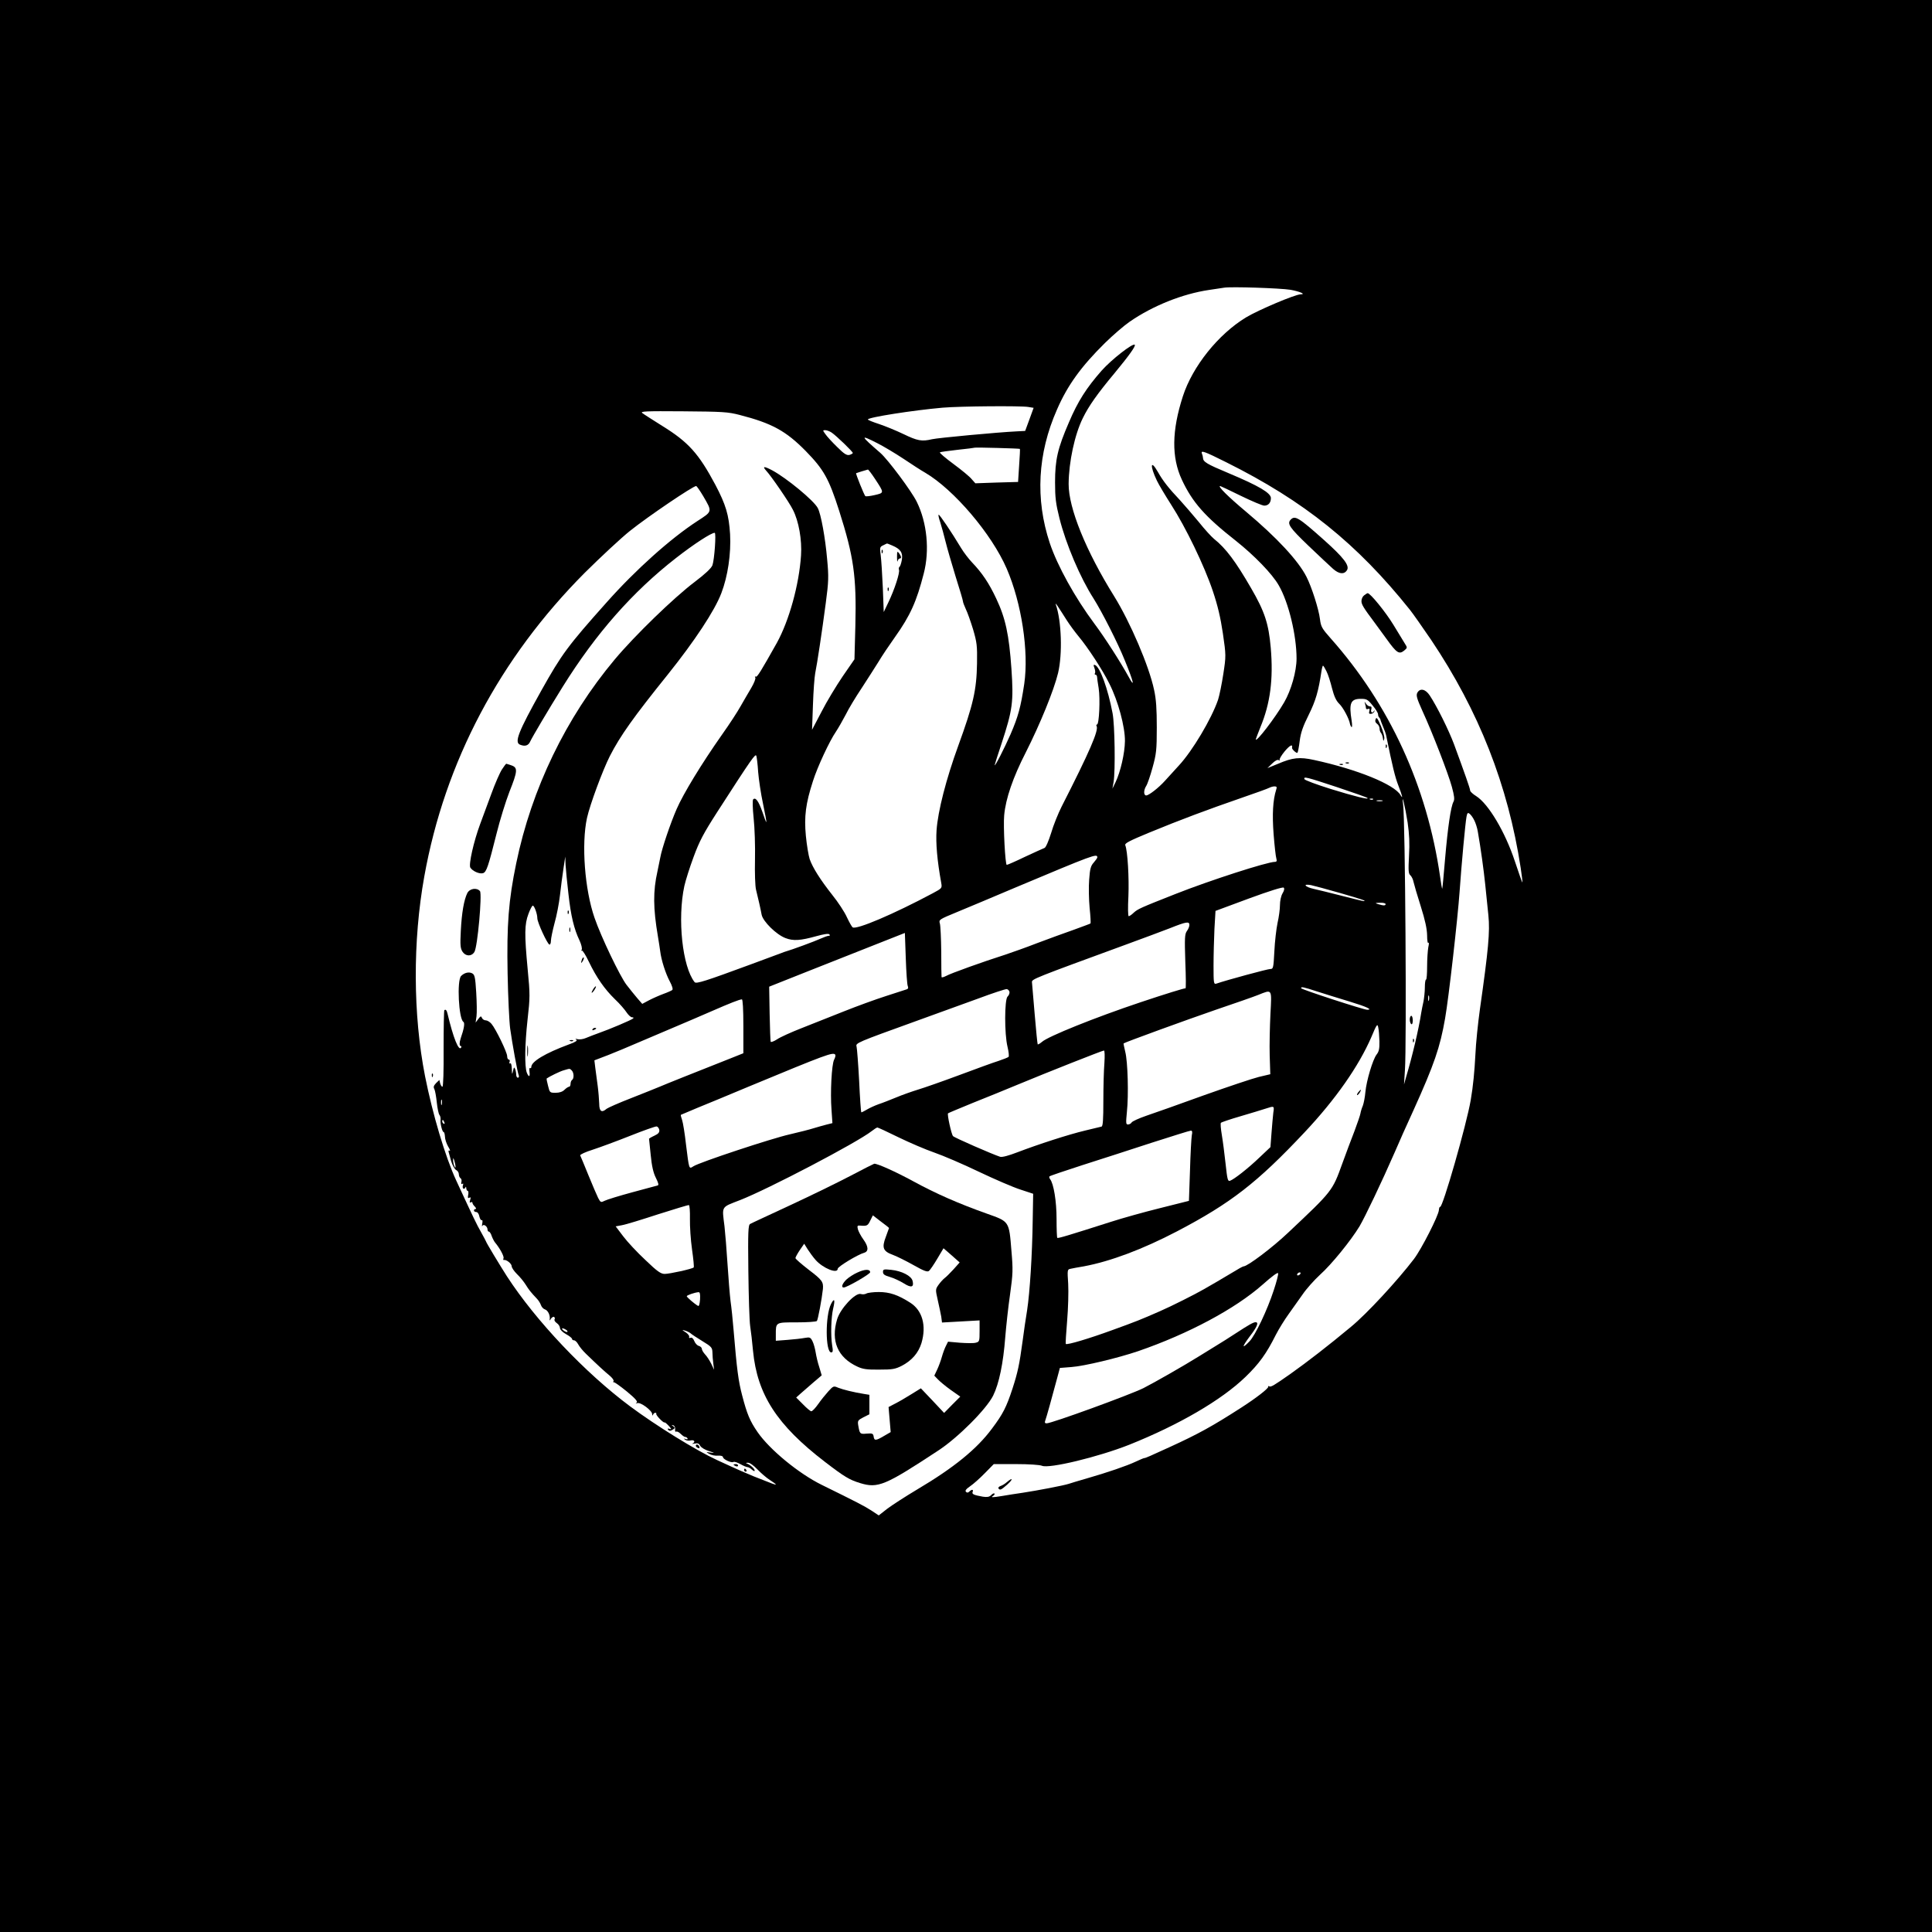 <?xml version="1.0" standalone="no"?>
<!DOCTYPE svg PUBLIC "-//W3C//DTD SVG 20010904//EN"
 "http://www.w3.org/TR/2001/REC-SVG-20010904/DTD/svg10.dtd">
<svg version="1.0" xmlns="http://www.w3.org/2000/svg"
 width="1280pt" height="1280pt" viewBox="0 0 1280 1280"
 preserveAspectRatio="xMidYMid meet">

<g transform="translate(0,1280) scale(0.1,-0.1)"
fill="#000000" stroke="none">
<path d="M0 6400 l0 -6400 6400 0 6400 0 0 6400 0 6400 -6400 0 -6400 0 0
-6400z m8550 4480 c61 -11 105 -30 67 -30 -35 0 -279 -103 -362 -153 -183
-111 -354 -324 -418 -522 -74 -228 -76 -405 -7 -553 70 -150 153 -244 358
-405 121 -96 241 -219 284 -295 65 -112 118 -330 118 -485 0 -85 -36 -211 -82
-290 -59 -102 -188 -270 -188 -245 0 3 14 38 30 79 66 158 87 319 69 528 -14
159 -40 239 -130 394 -103 178 -167 264 -246 327 -17 14 -63 64 -101 112 -39
47 -95 112 -125 145 -74 78 -113 128 -145 185 -50 88 -55 43 -7 -57 13 -27 56
-99 95 -160 95 -147 219 -403 275 -570 33 -98 51 -175 67 -282 21 -145 21
-149 3 -267 -10 -66 -26 -144 -35 -172 -44 -128 -170 -339 -259 -435 -32 -35
-74 -81 -92 -101 -43 -48 -108 -98 -125 -98 -18 0 -18 35 0 63 8 12 27 67 42
122 25 90 28 117 28 265 0 123 -4 187 -18 250 -33 157 -158 448 -264 619 -187
300 -303 585 -302 745 1 145 40 327 94 436 39 80 96 161 212 300 95 115 140
178 132 186 -13 12 -154 -98 -219 -171 -102 -116 -158 -204 -217 -343 -75
-173 -92 -248 -92 -398 0 -101 5 -141 29 -237 43 -172 138 -395 226 -532 55
-87 161 -295 207 -410 59 -143 69 -190 26 -110 -55 100 -159 262 -228 354
-128 172 -244 381 -295 533 -97 292 -81 593 48 885 70 161 160 285 318 441 52
51 126 115 164 141 152 105 349 184 525 210 41 6 86 13 100 15 44 8 373 -3
440 -14z m-1739 -776 l37 -6 -28 -77 -28 -76 -58 -3 c-124 -6 -521 -43 -559
-52 -68 -16 -96 -11 -189 34 -50 24 -124 54 -163 67 -40 13 -73 26 -73 30 0
14 301 61 495 78 118 10 514 13 566 5z m-1911 -53 c214 -55 307 -106 438 -239
119 -122 153 -181 222 -397 96 -302 115 -432 107 -760 l-6 -223 -78 -113 c-42
-62 -106 -167 -140 -234 l-63 -120 6 165 c3 91 10 185 15 210 13 63 45 275 70
465 19 143 20 174 9 290 -12 140 -41 300 -62 339 -26 50 -207 199 -302 250
-53 28 -67 28 -41 -1 34 -36 154 -211 178 -260 39 -75 61 -201 54 -303 -13
-195 -79 -432 -160 -579 -104 -185 -131 -230 -140 -224 -6 3 -7 1 -3 -6 4 -6
-8 -37 -27 -69 -19 -31 -50 -86 -71 -122 -20 -36 -74 -119 -121 -185 -138
-196 -258 -394 -302 -495 -42 -96 -98 -263 -108 -319 -3 -17 -12 -59 -19 -93
-30 -133 -29 -245 3 -433 6 -33 12 -77 15 -97 7 -59 36 -149 64 -201 15 -28
22 -51 16 -56 -5 -4 -31 -16 -59 -26 -27 -10 -70 -29 -95 -42 l-45 -24 -33 38
c-18 21 -50 61 -71 88 -43 56 -168 316 -212 444 -65 187 -88 488 -50 662 20
90 104 316 151 409 69 135 158 260 385 542 177 221 310 422 354 538 43 112 65
261 58 391 -8 128 -28 195 -98 328 -110 206 -178 282 -351 389 -62 39 -122 77
-132 85 -17 12 17 14 270 12 261 -2 297 -4 374 -24z m610 -117 c31 -21 140
-126 140 -135 0 -4 -10 -9 -22 -13 -18 -4 -35 6 -81 52 -32 31 -67 69 -78 85
-19 26 -19 27 -2 27 10 0 30 -7 43 -16z m302 -70 c40 -20 117 -66 173 -103 55
-37 120 -79 145 -93 190 -112 440 -405 540 -636 98 -227 147 -547 116 -762
-23 -154 -40 -217 -91 -335 -41 -93 -104 -217 -105 -204 0 3 20 67 45 141 74
226 81 278 66 497 -16 227 -39 335 -101 466 -48 102 -93 169 -161 240 -21 22
-54 65 -72 95 -65 108 -141 220 -148 220 -4 0 1 -24 11 -52 9 -29 25 -87 35
-128 10 -41 40 -144 66 -229 27 -85 49 -159 49 -166 0 -6 9 -29 19 -51 11 -22
32 -82 48 -134 25 -86 28 -107 26 -226 -3 -176 -25 -272 -124 -544 -81 -222
-135 -434 -144 -560 -6 -86 4 -201 31 -350 6 -35 5 -35 -58 -69 -257 -137
-503 -242 -529 -225 -5 3 -22 33 -38 67 -15 34 -59 101 -97 148 -78 99 -130
180 -150 238 -7 22 -19 91 -25 154 -12 128 -1 214 47 362 30 95 110 266 152
327 16 24 45 75 65 113 19 39 66 117 105 175 38 58 88 137 112 175 23 39 73
113 110 165 101 142 143 236 190 420 40 153 22 337 -46 475 -34 70 -190 279
-241 324 -135 117 -137 124 -21 65z m945 -38 c2 -1 -1 -51 -5 -110 l-7 -109
-142 -4 -141 -5 -24 27 c-12 16 -67 61 -121 101 -54 40 -94 74 -90 77 4 3 57
10 118 17 60 6 111 13 113 14 3 3 295 -5 299 -8z m1368 -89 c514 -256 866
-539 1216 -977 20 -25 83 -115 141 -200 316 -471 509 -962 593 -1510 8 -52 13
-95 11 -97 -1 -1 -24 63 -50 142 -64 193 -174 378 -255 430 -23 14 -41 31 -41
38 0 12 -35 111 -107 307 -35 93 -112 249 -161 323 -28 42 -64 50 -82 17 -9
-17 -3 -38 33 -118 67 -145 172 -417 196 -505 16 -59 19 -83 11 -98 -18 -32
-38 -170 -56 -379 -9 -107 -17 -196 -19 -198 -1 -2 -8 34 -14 80 -86 598 -334
1139 -726 1580 -57 64 -64 77 -70 127 -8 65 -54 210 -89 279 -54 107 -197 261
-401 432 -118 99 -190 170 -171 170 2 0 64 -29 137 -65 74 -36 143 -65 155
-65 27 0 44 19 44 50 0 34 -80 81 -280 165 -146 61 -169 75 -170 102 0 6 -3
19 -7 28 -9 24 16 15 162 -58z m-2327 -111 c61 -93 61 -91 -3 -106 -30 -7 -58
-10 -62 -7 -8 8 -65 149 -61 152 3 2 69 22 78 24 3 1 25 -28 48 -63z m-1139
-113 c61 -105 62 -100 -40 -166 -178 -116 -409 -323 -600 -538 -259 -290 -298
-344 -432 -583 -154 -276 -181 -345 -141 -360 33 -13 55 -6 67 22 14 30 116
203 215 362 220 353 463 629 752 854 118 92 232 166 255 166 11 0 -2 -179 -15
-215 -8 -20 -47 -57 -117 -110 -138 -104 -398 -356 -531 -515 -323 -386 -550
-856 -652 -1350 -51 -246 -63 -407 -57 -729 3 -157 11 -322 17 -366 13 -94 48
-289 57 -310 3 -8 0 -15 -6 -15 -6 0 -11 9 -11 19 0 11 -3 28 -7 38 -6 15 -9
13 -14 -12 -6 -27 -7 -26 -8 13 -1 26 -5 41 -11 37 -6 -3 -7 1 -4 9 3 9 1 16
-5 16 -6 0 -11 10 -11 23 0 25 -75 180 -104 214 -11 13 -28 23 -38 23 -10 0
-21 7 -25 16 -5 14 -9 13 -24 -7 l-18 -24 6 42 c3 23 2 94 -2 158 -6 100 -10
117 -26 126 -22 12 -52 5 -74 -17 -29 -29 -16 -285 15 -304 11 -7 4 -47 -18
-110 -9 -27 -9 -50 0 -50 5 0 6 -5 3 -11 -16 -25 -52 65 -90 225 -5 23 -13 31
-21 23 -3 -3 -5 -119 -5 -256 1 -146 -2 -251 -8 -251 -5 0 -11 10 -15 23 l-5
22 -22 -21 c-16 -17 -19 -26 -11 -40 5 -11 12 -50 16 -89 4 -38 12 -75 17 -81
6 -7 9 -21 8 -31 -4 -24 11 -83 20 -83 4 0 8 -14 9 -31 0 -16 10 -46 21 -65
12 -19 16 -32 10 -28 -6 4 -9 1 -7 -7 2 -8 10 -36 17 -62 8 -26 22 -52 32 -58
11 -5 19 -18 19 -29 0 -10 5 -22 11 -26 6 -3 9 -15 6 -25 -3 -12 -1 -17 6 -12
6 4 8 0 4 -10 -3 -9 -2 -19 3 -22 4 -3 11 1 13 7 3 8 6 6 6 -4 1 -10 5 -18 10
-18 4 0 6 -12 3 -26 -4 -20 -2 -25 8 -19 9 5 10 2 5 -15 -5 -15 -4 -20 4 -16
6 4 11 3 11 -3 0 -5 7 -17 16 -25 8 -9 11 -16 5 -16 -6 0 -11 -4 -11 -10 0 -5
7 -10 15 -10 9 0 18 -12 21 -30 4 -16 11 -27 16 -24 5 3 6 -7 3 -23 -3 -15 -2
-22 1 -15 7 16 34 -3 34 -24 0 -8 4 -14 9 -14 5 0 14 -13 19 -30 6 -16 16 -35
22 -42 31 -37 61 -92 56 -104 -3 -8 -2 -13 2 -12 16 5 52 -24 52 -41 0 -10 16
-33 35 -52 20 -19 45 -50 57 -69 22 -36 37 -54 74 -93 12 -12 24 -32 28 -44 4
-12 16 -25 26 -28 20 -6 36 -39 32 -65 -2 -11 1 -10 8 3 6 9 16 15 21 12 5 -4
7 -11 3 -16 -3 -6 3 -17 15 -25 12 -8 21 -23 21 -33 0 -10 17 -27 40 -40 22
-12 40 -26 40 -32 0 -5 6 -9 13 -9 8 0 20 -12 28 -27 8 -15 31 -43 51 -62 72
-70 123 -117 156 -144 18 -15 30 -31 27 -37 -4 -6 -3 -9 2 -8 4 2 43 -26 86
-61 57 -47 74 -67 65 -74 -9 -6 -8 -7 5 -3 22 7 97 -49 98 -73 0 -11 2 -12 6
-3 2 6 9 12 14 12 6 0 9 -3 7 -7 -4 -9 49 -63 55 -57 2 2 14 -8 28 -23 19 -21
20 -25 6 -20 -11 4 -16 3 -12 -3 8 -12 16 -12 35 0 13 9 13 11 0 21 -13 9 -13
10 0 6 9 -2 14 -14 13 -26 -2 -12 1 -19 7 -16 5 3 18 -3 30 -15 11 -11 24 -20
29 -20 6 0 13 -4 16 -10 4 -6 -1 -7 -12 -4 -15 5 -15 4 -3 -5 8 -5 25 -8 37
-4 24 5 32 -11 11 -21 -7 -3 -1 -3 14 0 20 4 29 1 37 -15 6 -11 32 -27 59 -35
38 -12 40 -14 12 -10 -35 5 -35 5 -10 -9 14 -8 40 -13 58 -11 19 1 32 -3 32
-10 0 -14 56 -40 69 -32 5 4 26 -3 46 -14 19 -11 41 -20 47 -20 6 0 20 -7 30
-17 10 -9 18 -12 18 -6 0 12 -29 38 -50 46 -11 4 -9 6 5 6 12 1 38 -18 63 -44
23 -24 60 -56 82 -70 22 -14 40 -27 40 -30 0 -4 -19 3 -147 54 -44 18 -98 41
-243 108 -141 65 -404 228 -576 356 -297 221 -624 566 -816 862 -46 72 -138
224 -138 230 0 2 -15 29 -33 62 -30 52 -51 97 -164 341 -74 160 -157 441 -207
692 -80 408 -82 895 -5 1323 136 759 500 1447 1064 2013 105 104 239 229 299
277 123 98 416 296 438 297 4 0 25 -30 47 -67z m1252 -327 c55 -23 72 -48 64
-95 -4 -23 -11 -43 -15 -46 -5 -3 -7 -12 -4 -20 7 -18 -29 -130 -70 -215 l-31
-65 -6 160 c-4 88 -10 185 -14 215 -7 52 -6 57 16 67 13 7 25 12 25 12 1 1 17
-5 35 -13z m1157 -496 c19 -30 54 -77 77 -105 62 -74 161 -225 205 -315 58
-114 104 -286 103 -380 -1 -80 -29 -202 -62 -272 l-21 -43 8 45 c12 75 8 379
-7 455 -31 163 -83 306 -116 319 -11 4 -12 0 -4 -20 5 -14 7 -30 3 -35 -3 -5
-1 -9 4 -9 5 0 9 -6 10 -12 0 -7 5 -42 11 -78 11 -71 3 -240 -11 -240 -5 0 -6
-5 -3 -10 16 -27 -46 -170 -232 -535 -22 -44 -54 -122 -69 -174 -17 -54 -35
-96 -44 -99 -8 -3 -66 -29 -128 -58 -62 -30 -117 -54 -122 -54 -10 0 -24 256
-17 329 10 110 58 250 143 416 96 190 186 411 214 526 30 126 23 345 -15 454
-4 11 3 4 15 -15 13 -19 39 -60 58 -90z m1720 -337 c11 -21 27 -72 37 -113 14
-54 27 -82 47 -102 27 -25 67 -102 72 -134 1 -7 6 -17 10 -21 5 -4 5 15 1 42
-19 117 -7 145 61 145 38 0 46 -4 78 -44 20 -23 36 -50 36 -58 0 -8 3 -18 8
-22 4 -4 7 -11 8 -14 0 -4 8 -24 17 -46 9 -21 19 -48 21 -60 42 -206 58 -272
80 -329 27 -70 33 -95 15 -65 -41 71 -287 171 -573 233 -96 21 -142 16 -238
-25 l-71 -29 31 30 c19 19 36 28 44 23 7 -4 10 -4 6 1 -4 4 11 30 34 58 35 41
54 50 48 22 -1 -9 30 -38 36 -32 3 3 10 38 15 79 7 55 22 97 60 173 46 93 64
155 84 288 3 20 8 37 10 37 3 0 13 -17 23 -37z m-3765 -668 c4 -49 18 -144 32
-209 14 -66 24 -121 22 -122 -2 -2 -13 28 -26 67 -25 71 -45 99 -61 83 -5 -5
-4 -57 3 -124 7 -63 11 -187 9 -275 -2 -88 1 -178 7 -200 15 -61 30 -126 37
-165 9 -45 97 -132 158 -155 52 -20 98 -17 206 13 47 13 78 18 84 12 7 -7 5
-10 -4 -10 -7 0 -32 -9 -54 -19 -34 -16 -194 -75 -231 -85 -5 -2 -17 -5 -25
-9 -8 -3 -100 -37 -205 -76 -301 -111 -363 -131 -373 -118 -81 102 -115 420
-68 637 8 36 35 122 61 192 39 106 66 157 158 300 232 360 252 387 258 370 3
-9 9 -57 12 -107z m3835 -100 c108 -36 199 -68 202 -72 12 -13 -86 11 -244 60
-93 29 -171 58 -174 65 -6 19 10 15 216 -53z m-403 -17 c-22 -69 -27 -164 -17
-295 6 -76 14 -148 18 -160 5 -17 2 -23 -9 -23 -51 0 -429 -122 -657 -212
-236 -93 -251 -100 -279 -125 -13 -13 -28 -23 -33 -23 -5 0 -6 58 -2 133 5
120 -5 299 -21 338 -4 12 29 29 157 82 211 87 391 154 608 229 96 33 182 64
190 69 8 4 23 9 34 9 15 0 17 -5 11 -22z m642 -64 c-3 -3 -12 -4 -19 -1 -8 3
-5 6 6 6 11 1 17 -2 13 -5z m229 -154 c11 -77 14 -136 9 -221 -5 -96 -4 -117
9 -128 8 -7 18 -27 21 -44 4 -18 25 -90 48 -162 29 -92 41 -148 42 -192 0 -35
4 -56 8 -50 5 7 5 -6 0 -28 -4 -22 -8 -79 -8 -128 0 -48 -3 -87 -7 -87 -5 0
-8 -24 -8 -52 0 -29 -5 -71 -9 -93 -5 -22 -12 -56 -15 -75 -17 -110 -58 -284
-100 -425 l-14 -50 6 95 c12 167 2 1658 -12 1760 -12 91 13 -11 30 -120z
m-168 143 c-10 -2 -26 -2 -35 0 -10 3 -2 5 17 5 19 0 27 -2 18 -5z m609 -127
c9 -17 20 -51 24 -76 20 -114 39 -254 49 -350 6 -58 15 -150 21 -205 11 -107
0 -227 -56 -620 -13 -93 -27 -228 -30 -300 -6 -114 -15 -210 -31 -303 -28
-164 -187 -718 -203 -708 -3 2 -7 -7 -8 -21 -2 -36 -115 -258 -165 -324 -110
-144 -313 -364 -418 -450 -149 -124 -286 -230 -400 -311 -111 -78 -130 -89
-141 -83 -5 4 -8 2 -7 -3 3 -10 -79 -74 -177 -137 -194 -125 -287 -176 -475
-262 -131 -60 -160 -73 -168 -73 -5 0 -30 -11 -58 -24 -57 -27 -188 -72 -324
-111 -52 -15 -106 -31 -120 -36 -34 -11 -206 -44 -305 -59 -44 -6 -104 -16
-134 -21 -68 -11 -80 -11 -61 1 8 5 12 12 8 15 -3 3 -13 -1 -22 -11 -12 -12
-26 -14 -54 -10 -62 11 -74 17 -68 32 7 17 -6 18 -22 2 -8 -8 -15 -9 -22 -2
-8 8 1 19 27 37 21 14 65 53 98 87 l59 60 148 0 c85 0 157 -5 171 -11 46 -21
373 58 578 139 330 132 610 295 770 449 91 88 139 154 202 280 20 39 58 100
84 136 26 36 68 95 93 131 25 37 77 95 115 130 77 69 205 227 262 321 36 61
147 293 233 490 26 61 82 187 125 280 137 303 176 417 209 607 24 135 84 667
96 838 13 186 38 456 46 499 5 26 9 29 21 19 8 -6 22 -25 30 -42z m-2497 -246
c0 -5 -11 -20 -24 -35 -19 -21 -25 -40 -30 -113 -4 -48 -2 -132 3 -187 6 -55
8 -101 6 -103 -1 -2 -52 -20 -111 -42 -60 -21 -170 -61 -244 -89 -74 -29 -169
-62 -210 -76 -145 -46 -365 -125 -392 -141 -16 -8 -29 -12 -30 -7 -1 4 -2 80
-2 168 -1 88 -5 172 -9 186 -8 26 -6 27 115 77 68 28 242 101 388 163 512 215
540 226 540 199z m-3504 -242 c16 -146 37 -233 74 -310 12 -26 18 -53 14 -60
-4 -7 -4 -10 1 -6 4 4 25 -29 46 -73 51 -106 105 -183 173 -249 32 -30 66 -70
77 -87 12 -18 28 -33 37 -33 9 0 12 -3 6 -8 -11 -10 -157 -72 -229 -97 -27
-10 -65 -24 -83 -32 -18 -8 -43 -11 -55 -8 -15 4 -18 3 -9 -3 10 -6 -5 -16
-50 -32 -156 -58 -248 -113 -248 -149 0 -7 -4 -10 -8 -7 -5 3 -6 -8 -4 -25 5
-35 -5 -38 -18 -5 -15 41 -13 186 5 349 17 150 17 168 1 335 -22 234 -21 298
5 367 11 30 24 55 29 55 10 0 30 -55 30 -84 0 -27 66 -170 80 -174 5 -2 10 9
10 25 0 15 11 68 24 117 14 49 30 132 36 185 6 53 16 132 23 176 l12 80 2 -55
c2 -30 10 -117 19 -192z m5111 6 c145 -42 182 -54 157 -54 -5 0 -70 16 -144
35 -74 19 -159 40 -187 46 -58 13 -75 35 -18 25 19 -4 105 -27 192 -52z m-380
-3 c-10 -17 -17 -50 -17 -78 0 -26 -7 -79 -16 -118 -8 -38 -18 -123 -21 -187
-6 -112 -7 -118 -28 -118 -17 0 -284 -72 -357 -97 -17 -5 -18 5 -18 119 0 69
3 178 6 244 l7 119 221 82 c136 50 225 78 231 72 6 -6 3 -20 -8 -38z m683 -71
c0 -11 -14 -11 -50 0 -22 7 -21 8 13 9 20 1 37 -3 37 -9z m-1300 -138 c0 -10
-7 -28 -17 -41 -14 -21 -15 -46 -10 -204 4 -99 5 -178 1 -175 -3 3 -136 -38
-297 -92 -299 -100 -615 -227 -654 -263 -13 -11 -25 -18 -28 -16 -2 3 -11 93
-20 200 -9 106 -17 202 -18 212 -2 20 17 27 623 249 107 39 238 88 290 108
110 44 130 47 130 22z m-1866 -404 c5 -12 3 -19 -5 -22 -8 -3 -70 -23 -139
-45 -69 -22 -195 -68 -280 -102 -85 -34 -211 -84 -280 -111 -69 -27 -142 -60
-162 -74 -20 -13 -39 -20 -42 -16 -2 4 -5 88 -7 186 l-3 179 249 99 c138 55
340 135 450 178 l200 79 6 -167 c3 -92 9 -175 13 -184z m2713 -37 c48 -15 145
-46 216 -67 112 -34 154 -54 115 -54 -23 0 -438 135 -438 143 0 11 12 9 107
-22z m-2039 -2 c2 -9 -4 -24 -13 -32 -20 -21 -21 -246 0 -332 8 -33 11 -63 7
-67 -4 -4 -34 -16 -67 -27 -33 -10 -150 -53 -260 -94 -110 -41 -233 -84 -273
-96 -39 -12 -105 -35 -145 -52 -39 -16 -92 -37 -117 -45 -25 -9 -60 -25 -78
-36 -18 -11 -35 -19 -36 -17 -2 2 -9 96 -14 209 -6 113 -14 214 -17 226 -7 24
-2 26 405 173 124 45 304 110 400 145 96 36 182 64 190 63 8 -1 16 -10 18 -18z
m1729 -146 c-4 -82 -7 -205 -5 -274 l4 -126 -76 -18 c-41 -10 -205 -65 -365
-122 -159 -58 -330 -118 -380 -135 -49 -17 -94 -37 -98 -45 -4 -7 -15 -13 -24
-13 -14 0 -14 10 -7 83 12 112 6 334 -11 399 -7 29 -12 54 -11 55 7 7 422 158
611 223 127 43 253 87 280 98 95 38 91 44 82 -125z m1050 90 c-3 -10 -5 -4 -5
12 0 17 2 24 5 18 2 -7 2 -21 0 -30z m-4542 -172 l0 -179 -75 -30 c-253 -100
-441 -175 -480 -192 -25 -10 -110 -45 -190 -76 -80 -31 -152 -63 -161 -70 -33
-29 -49 -17 -49 34 -1 26 -5 79 -10 117 -5 39 -12 93 -16 120 l-6 50 94 36
c51 20 129 53 173 72 44 19 152 65 240 102 88 37 211 90 273 117 119 52 180
76 197 77 6 1 10 -65 10 -178z m4214 -99 c1 -50 -3 -69 -19 -89 -25 -33 -67
-172 -74 -249 -3 -34 -11 -74 -17 -90 -7 -16 -14 -39 -16 -52 -2 -12 -20 -64
-39 -115 -20 -50 -56 -148 -81 -216 -66 -183 -65 -181 -359 -458 -103 -98
-269 -223 -295 -223 -5 0 -39 -19 -76 -42 -38 -22 -84 -50 -103 -61 -19 -11
-57 -33 -85 -49 -57 -33 -216 -113 -290 -145 -125 -55 -160 -69 -315 -125
-153 -56 -300 -100 -309 -92 -2 2 2 71 9 153 7 83 10 193 7 246 -6 92 -6 95
16 99 12 3 51 10 87 16 177 33 390 113 618 232 357 187 532 323 845 656 206
219 359 438 443 632 35 84 40 90 45 64 4 -16 7 -58 8 -92z m-1822 -144 c-4
-46 -7 -159 -7 -251 0 -126 -3 -168 -12 -171 -7 -2 -56 -13 -108 -26 -110 -26
-313 -92 -449 -144 -60 -23 -101 -34 -115 -30 -52 17 -302 126 -312 137 -11
12 -40 145 -33 151 2 2 76 33 164 69 88 35 221 89 295 120 202 84 564 227 574
227 5 0 6 -36 3 -82z m-1783 54 c3 -5 -1 -20 -8 -33 -16 -32 -26 -217 -17
-332 l6 -88 -40 -10 c-22 -5 -60 -17 -85 -24 -25 -8 -95 -26 -156 -40 -118
-26 -601 -186 -640 -212 -30 -19 -28 -24 -49 144 -8 72 -20 146 -26 163 -6 17
-10 32 -8 34 2 1 51 22 109 46 58 23 213 88 345 143 509 211 556 229 569 209z
m-1746 -104 c15 -15 16 -54 2 -63 -5 -3 -10 -15 -10 -26 0 -10 -4 -19 -10 -19
-5 0 -19 -9 -30 -20 -13 -13 -33 -20 -59 -20 -38 0 -39 1 -50 46 -7 26 -11 47
-9 49 17 12 89 48 113 54 41 12 39 13 53 -1z m-861 -225 c-3 -10 -5 -4 -5 12
0 17 2 24 5 18 2 -7 2 -21 0 -30z m5509 -55 c-3 -24 -8 -85 -12 -135 l-7 -93
-72 -68 c-75 -72 -168 -145 -196 -155 -15 -5 -18 10 -29 111 -7 64 -18 151
-25 192 -7 41 -10 78 -6 81 3 4 62 24 131 44 69 20 143 43 165 50 58 19 58 19
51 -27z m-5492 -64 c3 -8 2 -12 -4 -9 -6 3 -10 10 -10 16 0 14 7 11 14 -7z
m1424 -50 c2 -16 -6 -26 -32 -38 -20 -9 -36 -19 -36 -20 0 -2 5 -50 11 -107 7
-73 17 -118 34 -152 17 -34 21 -49 12 -51 -6 -2 -82 -22 -167 -45 -85 -23
-167 -48 -183 -56 -26 -13 -28 -12 -44 18 -9 18 -38 86 -65 152 -27 66 -51
125 -54 130 -2 6 35 23 83 38 49 16 160 57 248 92 88 35 167 63 175 62 8 -1
16 -12 18 -23z m1585 -49 c72 -35 179 -81 237 -101 58 -20 191 -77 295 -127
105 -50 228 -103 275 -118 l85 -28 -3 -173 c-3 -228 -19 -480 -37 -598 -9 -52
-22 -144 -30 -205 -21 -155 -32 -207 -67 -315 -40 -122 -63 -168 -136 -265
-100 -135 -252 -259 -497 -404 -77 -46 -165 -103 -197 -127 l-56 -44 -50 33
c-45 29 -95 55 -327 169 -153 75 -346 234 -426 350 -51 74 -70 120 -102 243
-25 95 -35 170 -57 435 -5 63 -14 149 -20 190 -5 41 -14 152 -20 245 -6 94
-15 206 -20 250 -17 138 -25 124 103 174 187 73 775 381 872 457 17 13 33 24
38 24 4 0 67 -29 140 -65z m1943 13 c-3 -18 -9 -123 -12 -233 l-7 -201 -191
-48 c-105 -26 -252 -67 -326 -91 -279 -89 -351 -111 -355 -106 -3 2 -5 58 -5
125 0 117 -19 234 -43 264 -5 7 -7 15 -4 18 3 4 102 37 219 75 117 37 323 104
458 148 135 43 251 80 259 80 10 1 12 -8 7 -31z m-4878 -208 c0 -9 -3 -7 -8 5
-5 11 -8 29 -8 40 0 16 2 15 8 -5 4 -14 8 -32 8 -40z m1553 -345 c-1 -50 5
-141 14 -204 9 -62 14 -116 11 -118 -9 -10 -160 -43 -192 -43 -26 0 -49 16
-128 92 -54 50 -120 121 -147 157 l-50 66 43 8 c24 4 131 37 238 72 107 34
199 62 204 61 5 -1 8 -42 7 -91z m3868 -473 c-43 -132 -123 -300 -161 -339
-52 -54 -51 -38 2 33 49 63 61 94 39 94 -15 0 -42 -15 -134 -75 -44 -29 -100
-64 -125 -79 -25 -15 -76 -47 -115 -71 -96 -60 -297 -175 -370 -212 -89 -44
-607 -233 -641 -233 -11 0 -14 5 -9 18 6 15 44 150 82 293 l15 56 76 6 c84 6
306 59 442 105 334 115 644 281 825 441 64 57 101 84 103 75 2 -8 -11 -58 -29
-112z m176 108 c-3 -5 -11 -10 -16 -10 -6 0 -7 5 -4 10 3 6 11 10 16 10 6 0 7
-4 4 -10z m-3977 -169 c-2 -29 -7 -47 -13 -43 -25 14 -75 58 -75 64 0 7 52 25
78 27 9 1 12 -13 10 -48z m-888 -201 c8 -5 12 -11 9 -14 -3 -3 -14 1 -25 9
-21 16 -8 20 16 5z m826 -24 c6 -6 41 -29 77 -51 61 -37 66 -43 67 -75 0 -19
3 -53 6 -75 l5 -40 -19 40 c-11 22 -29 50 -41 62 -11 12 -21 29 -21 36 0 8 -9
17 -20 20 -11 3 -24 17 -30 32 -7 17 -15 25 -25 22 -8 -4 -12 -1 -9 6 2 7 -8
20 -23 30 -27 17 -27 18 -3 11 13 -4 29 -12 36 -18z"/>
<path d="M8552 9358 c-27 -27 -9 -53 116 -173 70 -67 144 -136 164 -154 40
-35 73 -38 92 -9 19 31 -21 83 -153 201 -167 149 -191 163 -219 135z"/>
<path d="M9038 8856 c-10 -7 -18 -24 -18 -38 0 -23 13 -44 87 -143 13 -17 48
-65 79 -108 67 -93 83 -104 116 -78 23 19 23 20 5 48 -9 15 -43 71 -75 123
-51 84 -154 211 -171 210 -3 0 -14 -7 -23 -14z"/>
<path d="M3326 7703 c-14 -21 -46 -94 -71 -163 -25 -69 -59 -159 -74 -200 -43
-116 -77 -268 -65 -288 15 -24 61 -44 84 -37 23 7 35 44 90 263 22 89 61 214
85 276 55 138 56 160 14 175 -18 6 -33 11 -35 11 -2 0 -15 -17 -28 -37z"/>
<path d="M3096 6883 c-22 -45 -37 -130 -43 -250 -5 -94 -3 -116 11 -138 21
-32 60 -33 79 -2 21 33 52 383 37 403 -21 25 -68 18 -84 -13z"/>
<path d="M2861 5674 c0 -11 3 -14 6 -6 3 7 2 16 -1 19 -3 4 -6 -2 -5 -13z"/>
<path d="M4610 3221 c0 -5 7 -11 14 -14 10 -4 13 -1 9 9 -6 15 -23 19 -23 5z"/>
<path d="M4860 3096 c0 -2 7 -6 15 -10 8 -3 15 -1 15 4 0 6 -7 10 -15 10 -8 0
-15 -2 -15 -4z"/>
<path d="M4930 3060 c0 -5 5 -10 11 -10 5 0 7 5 4 10 -3 6 -8 10 -11 10 -2 0
-4 -4 -4 -10z"/>
<path d="M5841 9144 c0 -11 3 -14 6 -6 3 7 2 16 -1 19 -3 4 -6 -2 -5 -13z"/>
<path d="M5943 9109 c0 -24 1 -36 4 -26 2 9 9 17 14 17 13 0 11 13 -4 34 -12
17 -14 14 -14 -25z"/>
<path d="M5881 8894 c0 -11 3 -14 6 -6 3 7 2 16 -1 19 -3 4 -6 -2 -5 -13z"/>
<path d="M9044 8137 c3 -10 6 -23 6 -29 0 -6 6 -8 14 -5 10 4 12 0 8 -15 -4
-15 -1 -19 13 -17 10 2 20 10 21 17 1 7 0 8 -3 2 -9 -19 -24 -10 -18 10 4 14
2 20 -9 20 -8 0 -20 8 -26 18 -11 16 -11 16 -6 -1z"/>
<path d="M9114 8036 c-5 -13 -2 -23 9 -31 10 -7 17 -21 17 -32 0 -10 4 -23 9
-28 5 -6 11 -21 13 -35 3 -22 4 -23 9 -5 3 11 -7 49 -22 85 -22 51 -29 61 -35
46z"/>
<path d="M9181 7854 c0 -11 3 -14 6 -6 3 7 2 16 -1 19 -3 4 -6 -2 -5 -13z"/>
<path d="M8918 7743 c7 -3 16 -2 19 1 4 3 -2 6 -13 5 -11 0 -14 -3 -6 -6z"/>
<path d="M8878 7733 c7 -3 16 -2 19 1 4 3 -2 6 -13 5 -11 0 -14 -3 -6 -6z"/>
<path d="M9340 6046 c0 -14 5 -28 10 -31 6 -4 10 7 10 24 0 17 -4 31 -10 31
-5 0 -10 -11 -10 -24z"/>
<path d="M9361 5904 c0 -11 3 -14 6 -6 3 7 2 16 -1 19 -3 4 -6 -2 -5 -13z"/>
<path d="M6670 2980 c-12 -11 -31 -22 -41 -25 -11 -4 -17 -11 -14 -16 10 -14
17 -11 59 26 40 36 37 50 -4 15z"/>
<path d="M3761 6754 c0 -11 3 -14 6 -6 3 7 2 16 -1 19 -3 4 -6 -2 -5 -13z"/>
<path d="M3772 6640 c0 -14 2 -19 5 -12 2 6 2 18 0 25 -3 6 -5 1 -5 -13z"/>
<path d="M3856 6445 c-9 -26 -7 -32 5 -12 6 10 9 21 6 23 -2 3 -7 -2 -11 -11z"/>
<path d="M3932 6250 c-18 -29 -15 -38 4 -12 9 13 14 25 12 27 -2 2 -9 -5 -16
-15z"/>
<path d="M3925 5980 c-3 -6 1 -7 9 -4 18 7 21 14 7 14 -6 0 -13 -4 -16 -10z"/>
<path d="M3778 5903 c7 -3 16 -2 19 1 4 3 -2 6 -13 5 -11 0 -14 -3 -6 -6z"/>
<path d="M3493 5835 c0 -33 2 -45 4 -27 2 18 2 45 0 60 -2 15 -4 0 -4 -33z"/>
<path d="M9000 5565 c-7 -9 -11 -17 -9 -20 3 -2 10 5 17 15 14 24 10 26 -8 5z"/>
<path d="M5635 5010 c-82 -43 -262 -131 -400 -195 -137 -64 -257 -119 -265
-124 -13 -7 -15 -50 -12 -312 2 -167 7 -331 12 -364 5 -33 14 -107 19 -165 28
-289 158 -491 476 -735 129 -99 162 -119 234 -141 118 -36 165 -16 516 215
132 86 321 276 365 365 39 79 67 214 80 386 6 74 20 203 32 285 19 137 20 162
9 288 -16 198 -13 193 -162 246 -186 66 -339 133 -489 215 -118 64 -236 117
-258 116 -4 -1 -74 -36 -157 -80z m255 -346 c0 -1 -10 -27 -21 -58 -28 -73
-19 -96 47 -120 27 -10 89 -41 137 -68 69 -39 91 -47 102 -38 7 6 32 42 55 81
l41 69 54 -47 53 -47 -41 -46 c-23 -25 -49 -51 -59 -58 -9 -7 -27 -26 -39 -43
-22 -31 -22 -32 -6 -103 9 -39 19 -88 23 -109 l5 -39 125 7 124 7 0 -71 c0
-67 -1 -71 -26 -77 -14 -4 -61 -3 -104 0 l-79 7 -14 -28 c-8 -15 -20 -48 -27
-73 -7 -25 -21 -63 -31 -84 l-19 -40 23 -24 c12 -13 50 -45 85 -70 l64 -45
-54 -54 -53 -54 -77 82 -77 81 -63 -39 c-35 -22 -83 -50 -107 -62 l-44 -23 7
-83 7 -83 -45 -26 c-54 -32 -64 -32 -68 -3 -3 19 -8 22 -45 19 -46 -4 -47 -3
-57 55 -5 30 -2 34 34 53 l40 20 0 65 0 64 -37 6 c-68 11 -137 28 -170 41 -30
13 -32 12 -65 -24 -18 -20 -49 -58 -67 -84 -19 -27 -39 -48 -46 -48 -6 0 -31
21 -55 46 l-45 45 30 27 c17 15 55 48 85 74 l54 46 -16 54 c-10 29 -20 73 -24
98 -4 25 -13 58 -21 74 -13 26 -18 28 -51 22 -21 -4 -72 -10 -114 -13 l-78 -6
0 39 c0 85 -3 83 138 83 69 0 129 4 134 9 7 7 33 146 40 212 4 47 -5 60 -92
126 -49 38 -90 73 -90 79 0 5 13 29 29 53 l29 42 23 -37 c13 -20 36 -52 53
-71 49 -55 146 -94 146 -58 0 14 134 95 175 106 31 9 29 41 -4 87 -17 23 -33
54 -37 68 -6 24 -4 27 17 25 43 -4 49 0 65 34 l17 34 53 -41 c30 -22 54 -41
54 -43z"/>
<path d="M5680 4369 c-25 -11 -57 -32 -72 -46 -28 -27 -37 -53 -18 -53 21 0
175 89 175 101 0 22 -36 21 -85 -2z"/>
<path d="M5850 4373 c0 -16 11 -23 45 -33 25 -7 66 -26 92 -42 50 -32 70 -27
59 16 -8 33 -72 66 -142 73 -49 5 -54 4 -54 -14z"/>
<path d="M5740 4230 c-8 -5 -25 -7 -38 -3 -36 9 -135 -97 -156 -168 -43 -143
4 -253 134 -313 36 -17 64 -21 145 -20 88 0 106 3 151 26 66 35 109 85 129
150 34 115 6 216 -74 267 -81 52 -137 71 -209 71 -37 0 -74 -5 -82 -10z"/>
<path d="M5506 4161 c-39 -75 -38 -321 1 -321 11 0 13 9 6 48 -10 66 -7 183 7
243 14 59 8 73 -14 30z"/>
</g>
</svg>
